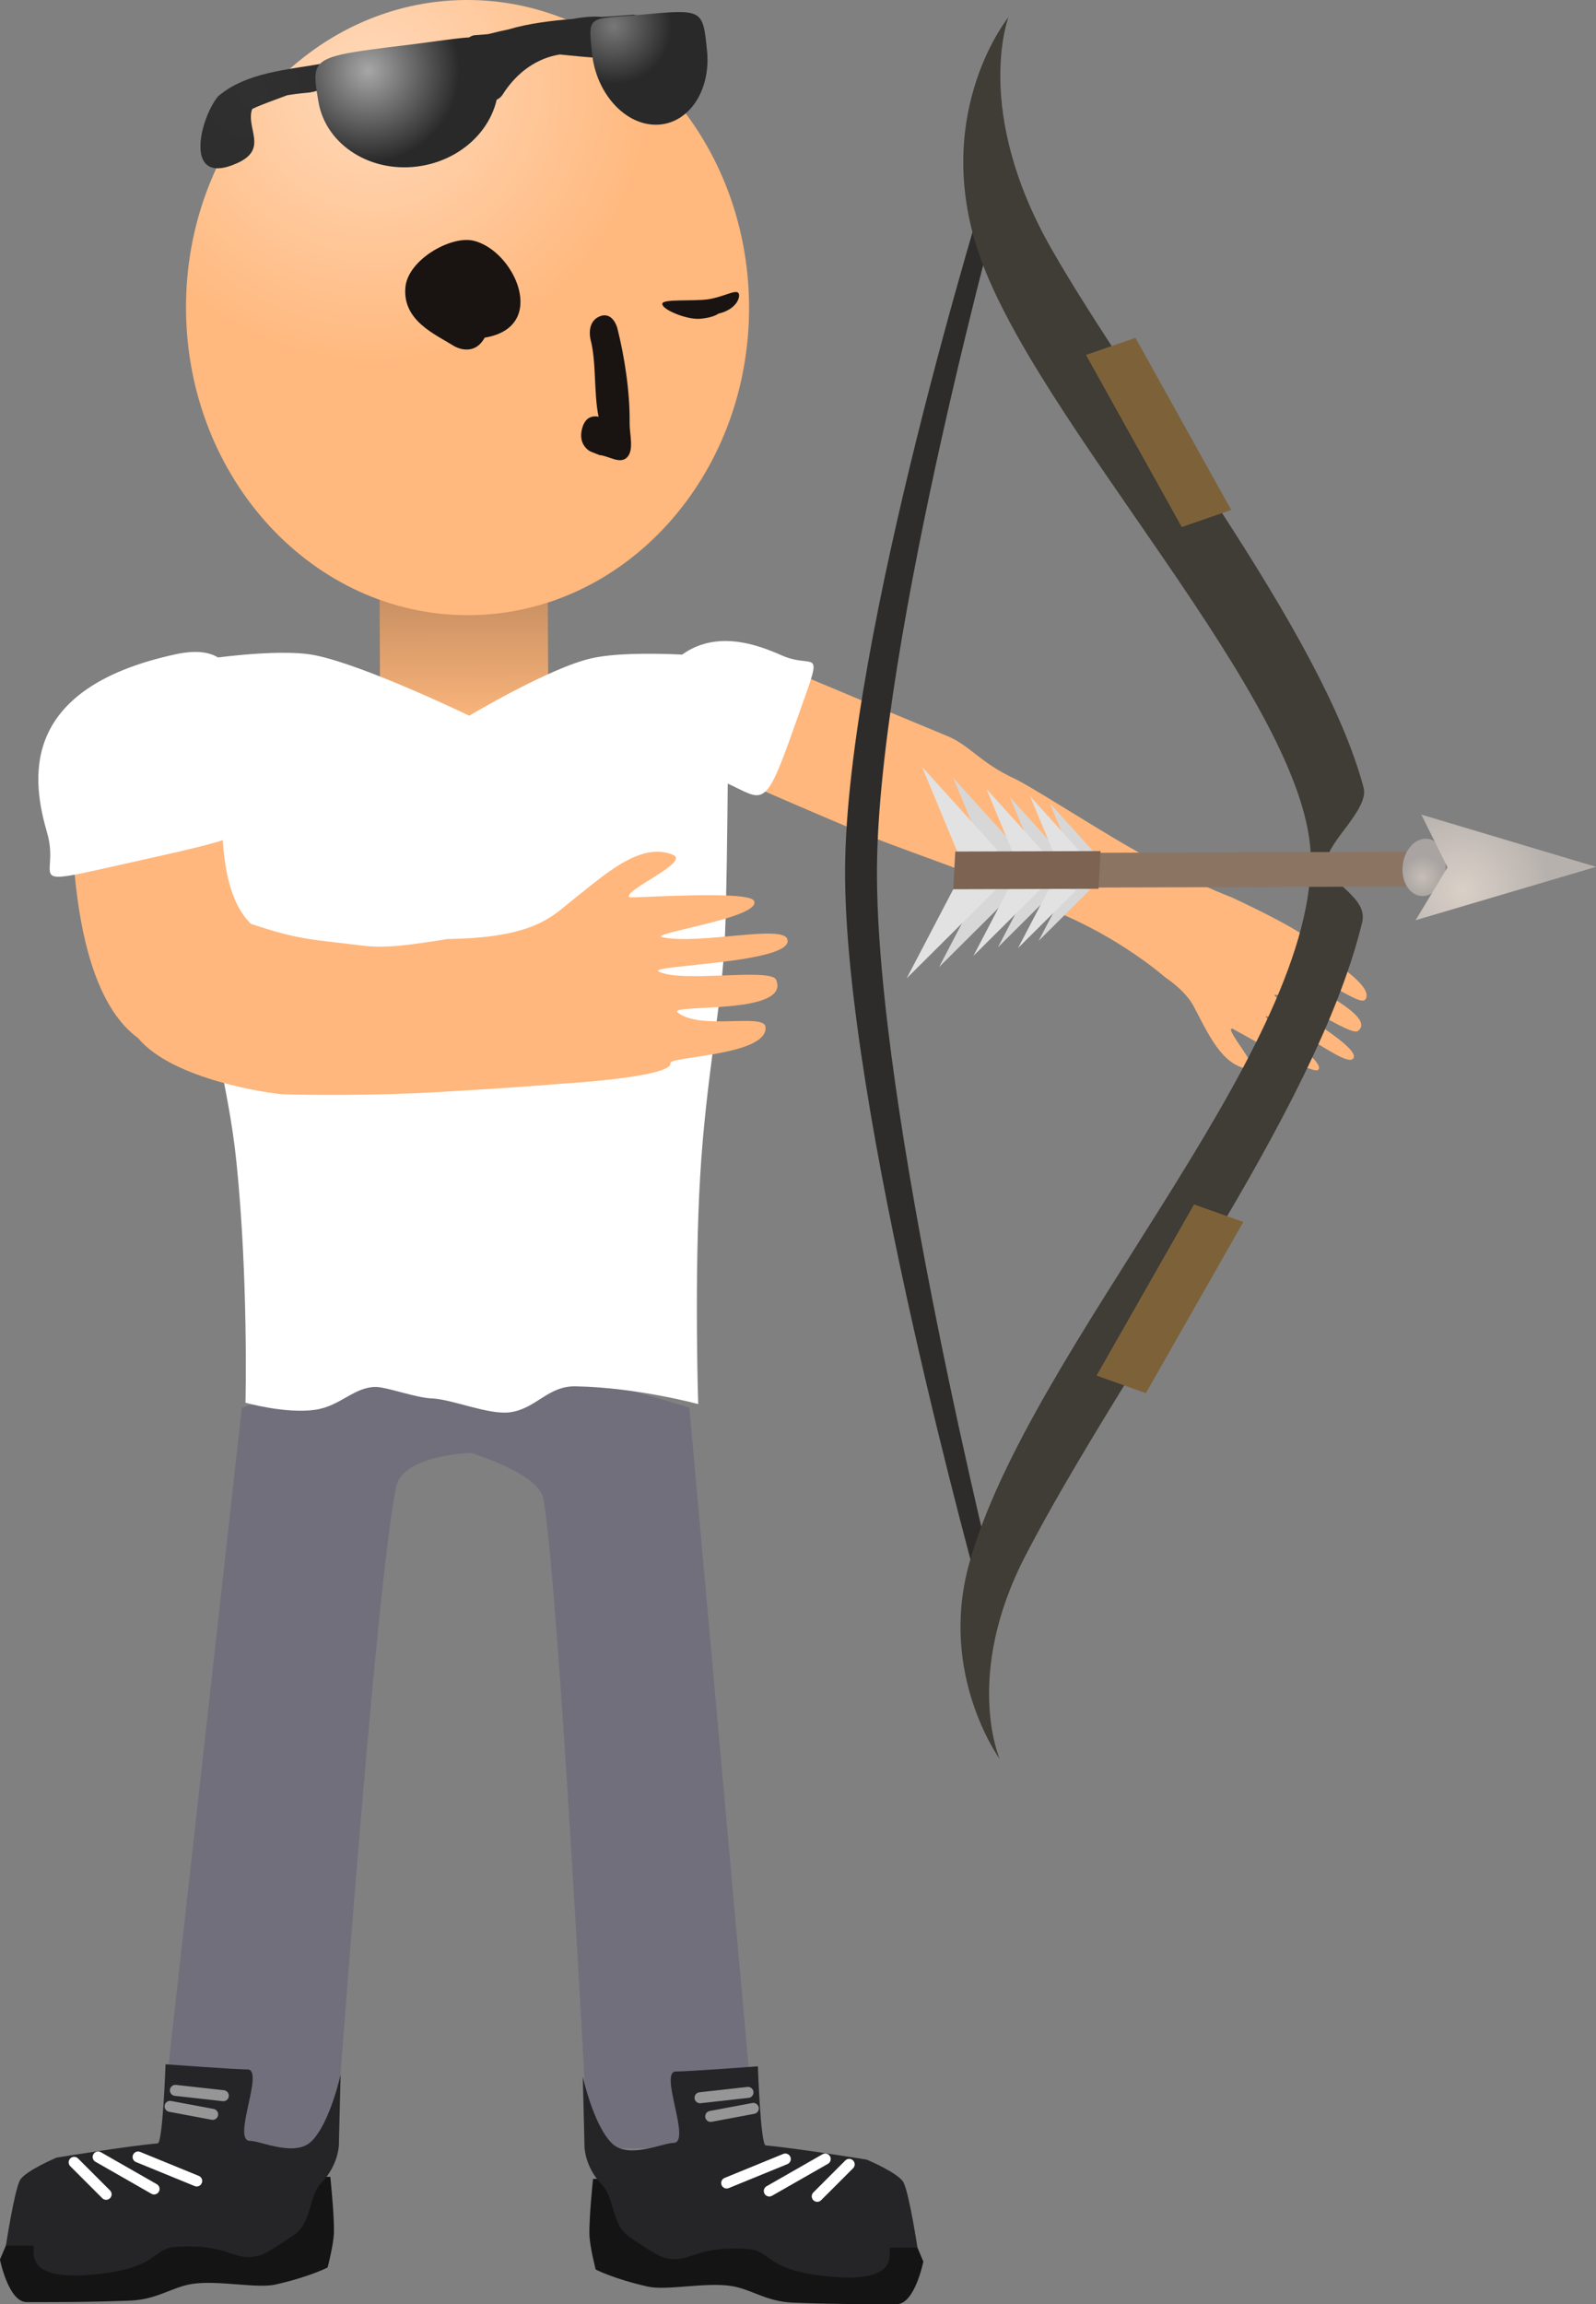 <svg version="1.1" xmlns="http://www.w3.org/2000/svg" xmlns:xlink="http://www.w3.org/1999/xlink" width="72.651" height="104.858" viewBox="0,0,72.651,104.858"><rect x="0" y="0" width="72.651" height="104.858" fill="#808080" stroke="none"/><defs><linearGradient x1="239.975" y1="155.89" x2="240.011" y2="162.741" gradientUnits="userSpaceOnUse" id="color-1"><stop offset="0" stop-color="#c28b5f"/><stop offset="1" stop-color="#ffb87d"/></linearGradient><radialGradient cx="235.819" cy="133.259" r="13.118" gradientUnits="userSpaceOnUse" id="color-2"><stop offset="0" stop-color="#ffd9ba"/><stop offset="1" stop-color="#ffb87d"/></radialGradient><radialGradient cx="230.346" cy="133.627" r="10.071" gradientUnits="userSpaceOnUse" id="color-3"><stop offset="0" stop-color="#303030"/><stop offset="1" stop-color="#292929"/></radialGradient><radialGradient cx="246.812" cy="130.652" r="2.651" gradientUnits="userSpaceOnUse" id="color-4"><stop offset="0" stop-color="#787878"/><stop offset="1" stop-color="#292929"/></radialGradient><radialGradient cx="235.634" cy="132.678" r="4.173" gradientUnits="userSpaceOnUse" id="color-5"><stop offset="0" stop-color="#a7a7a7"/><stop offset="1" stop-color="#292929"/></radialGradient><radialGradient cx="283.624" cy="169.376" r="0.967" gradientUnits="userSpaceOnUse" id="color-6"><stop offset="0" stop-color="#c6beb6"/><stop offset="1" stop-color="#a9a4a1"/></radialGradient><radialGradient cx="285.443" cy="169.965" r="3.981" gradientUnits="userSpaceOnUse" id="color-7"><stop offset="0" stop-color="#d9d0c7"/><stop offset="1" stop-color="#b7b1ad"/></radialGradient></defs><g transform="translate(-218.873,-129.468)"><g data-paper-data="{&quot;isPaintingLayer&quot;:true}" fill-rule="nonzero" stroke-linejoin="miter" stroke-miterlimit="10" stroke-dasharray="" stroke-dashoffset="0" style="mix-blend-mode: normal"><path d="M236.183,162.761l-0.036,-6.851l7.656,-0.041l0.036,6.851z" fill="url(#color-1)" stroke="#000000" stroke-width="0" stroke-linecap="butt"/><path d="M252.971,143.398c0.041,7.731 -5.663,14.028 -12.741,14.066c-7.078,0.037 -12.849,-6.199 -12.89,-13.93c-0.041,-7.731 5.663,-14.028 12.741,-14.066c7.078,-0.037 12.849,6.199 12.89,13.93z" fill="url(#color-2)" stroke="none" stroke-width="0" stroke-linecap="butt"/><path d="M240.936,144.834c-0.503,0.916 -1.378,0.392 -1.378,0.392c-0.883,-0.552 -2.367,-1.162 -2.231,-2.684c0.111,-1.243 2.05,-2.352 3.079,-2.124c1.867,0.412 3.489,3.931 0.53,4.416z" fill="#191412" stroke="none" stroke-width="0.5" stroke-linecap="butt"/><path d="M245.364,148.997c0.113,-0.469 0.376,-0.573 0.57,-0.58c0.062,-0.005 0.125,0.001 0.188,0.02c-0.228,-1.08 -0.093,-2.479 -0.368,-3.524c0,0 -0.202,-0.783 0.407,-1.043c0.609,-0.26 0.811,0.523 0.811,0.523c0.332,1.306 0.578,2.915 0.562,4.313c-0.006,0.524 0.206,1.23 -0.107,1.565c-0.325,0.348 -0.844,-0.062 -1.266,-0.093l-0.374,-0.149c-0.077,-0.031 -0.147,-0.079 -0.207,-0.14c-0.157,-0.147 -0.329,-0.423 -0.216,-0.892z" fill="#191412" stroke="none" stroke-width="0.5" stroke-linecap="butt"/><path d="M251.573,143.743c-0.3,0.211 -0.893,0.235 -0.893,0.235c-0.599,0.02 -1.697,-0.43 -1.658,-0.694c0.032,-0.216 1.371,-0.101 2.056,-0.192c0.678,-0.091 1.257,-0.451 1.403,-0.297c0.122,0.128 -0.031,0.744 -0.907,0.947z" fill="#191412" stroke="none" stroke-width="0.5" stroke-linecap="butt"/><g stroke-linecap="butt"><path d="M233.036,133.67c-0.17,0.013 -0.607,0.055 -1.081,0.13c-0.524,0.201 -1.136,0.404 -1.605,0.628c-0.3,0.889 0.765,1.817 -0.685,2.467c-2.472,1.109 -1.691,-2.06 -0.86,-3.048c1.284,-1.091 3.159,-1.2 4.775,-1.49c2.226,-0.399 4.397,-1.029 6.594,-1.136c0.084,-0.085 0.197,-0.142 0.325,-0.152l0.587,-0.046c0.296,-0.074 0.618,-0.151 0.956,-0.223c0.88,-0.263 1.936,-0.392 2.92,-0.472c0.483,-0.089 0.935,-0.127 1.308,-0.089c0.274,-0.017 0.529,-0.033 0.757,-0.05l0.619,-0.048c0.282,-0.022 0.528,0.189 0.55,0.47c0.019,0.251 -0.145,0.473 -0.38,0.535l-0.331,0.093c0.143,0.124 0.273,0.265 0.387,0.425l0.236,-0.116l0.29,0.589c0.031,0.059 0.051,0.126 0.056,0.197c0.022,0.282 -0.189,0.528 -0.47,0.55c-0.086,0.007 -0.168,-0.008 -0.242,-0.04l-0.505,-0.205l0.006,-0.015l-0.048,-0.004c-0.359,-0.228 -0.726,-0.402 -1.092,-0.52c-0.559,-0.027 -1.147,-0.095 -1.746,-0.152c-1.017,0.162 -1.943,0.778 -2.613,1.839c0,0 -0.274,0.432 -0.706,0.158c-0.432,-0.274 -0.158,-0.706 -0.158,-0.706c0.059,-0.092 0.119,-0.181 0.181,-0.268l-0.285,0.087c-0.038,0.013 -0.078,0.021 -0.12,0.024c-0.282,0.022 -0.528,-0.189 -0.55,-0.47c-0.011,-0.143 0.037,-0.276 0.124,-0.376c-0.245,-0.003 -0.477,0.008 -0.674,0.054c-1.379,0.322 -3.493,0.409 -5.49,0.69c0.008,0.241 -0.154,0.452 -0.382,0.512l-0.6,0.169l-0.005,-0.019l-0.007,0.002z" fill="url(#color-3)" stroke="none" stroke-width="0.5"/><path d="M248.175,130.127c2.712,-0.251 2.688,-0.21 2.88,1.623c0.192,1.833 -0.824,3.352 -2.269,3.393c-1.445,0.041 -2.772,-1.411 -2.964,-3.244c-0.192,-1.833 -0.191,-1.537 2.353,-1.772z" data-paper-data="{&quot;index&quot;:null}" fill="url(#color-4)" stroke="#000000" stroke-width="0"/><path d="M241.522,132.725c0.333,1.996 -1.223,3.918 -3.475,4.294c-2.252,0.376 -4.348,-0.938 -4.681,-2.934c-0.333,-1.996 -0.384,-2.032 3.903,-2.553c4.02,-0.489 3.92,-0.803 4.253,1.193z" fill="url(#color-5)" stroke="#000000" stroke-width="0"/></g><g stroke="#000000" stroke-width="0" stroke-linecap="butt"><path d="M278.595,172.458c-0.13,0.163 2.934,1.764 2.433,2.49c-0.246,0.357 -1.943,-1.122 -2.921,-1.013c-0.518,0.058 3.569,1.72 2.577,2.452c-0.341,0.251 -2.895,-1.609 -3.765,-1.648c-0.466,-0.021 4.155,2.413 3.526,2.926c-0.373,0.304 -2.606,-1.537 -3.882,-1.94c-0.622,-0.196 2.847,2.129 2.296,2.44c-0.337,0.19 -3.848,-1.901 -3.908,-1.893c-0.335,0.043 1.401,1.921 0.746,1.838c-1.206,-0.154 -1.83,-1.61 -2.492,-2.858c-0.387,-0.729 -1.3,-1.315 -1.3,-1.315c0,0 -2.074,-1.838 -5.096,-3.033c-0.727,-0.287 -3.024,-1.385 -3.773,-1.673c-1.774,-0.681 -3.559,-1.295 -4.636,-1.739c-2.315,-0.955 -5.218,-2.231 -5.218,-2.231l2.183,-5.065c0,0 4.177,1.756 6.638,2.771c1.002,0.413 1.519,1.231 3.043,1.93c0.683,0.314 3.403,2.063 5.116,3.054c2.852,1.65 4.759,2.345 4.759,2.345c0,0 3.947,1.817 3.67,2.163z" data-paper-data="{&quot;index&quot;:null}" fill="#ffb77d"/><path d="M247.996,162.202c1.636,-4.716 4.79,-3.649 6.457,-2.911c1.667,0.738 2.001,-0.794 0.481,3.52c-1.285,3.647 -1.351,3.017 -3.018,2.279c-1.667,-0.738 -4.772,-0.432 -3.92,-2.888z" data-paper-data="{&quot;index&quot;:null}" fill="#ffffff"/></g><path d="M226.123,227.236l3.759,-33.71c0,0 6.755,-2.183 9.822,-2.183c3.629,0 10.55,2.183 10.55,2.183l3.031,33.71h-7.639c0,0 -1.327,-25.538 -2.038,-29.57c-0.201,-1.143 -3.298,-2.079 -3.298,-2.079c0,0 -3.092,0.088 -3.398,1.524c-0.936,4.391 -2.786,30.125 -2.786,30.125z" fill="#726f7c" stroke="#000000" stroke-width="0" stroke-linecap="butt"/><path d="M230.048,193.303c0,0 0.138,-5.561 -0.411,-10.942c-0.373,-3.657 -1.442,-6.952 -1.612,-9.445c-0.319,-4.68 -0.281,-13.381 -0.281,-13.381c0,0 3.689,-0.604 5.468,-0.248c2.265,0.454 7.021,2.752 7.021,2.752c0,0 3.665,-2.19 5.577,-2.616c2.017,-0.45 6.224,-0.016 6.224,-0.016c0,0 -0.02,9.217 -0.16,12.657c-0.124,3.044 -0.856,6.373 -1.126,10.879c-0.278,4.645 -0.093,10.422 -0.093,10.422c0,0 -2.761,-0.755 -5.576,-0.808c-1.278,-0.024 -1.786,1.016 -2.992,1.181c-0.964,0.132 -2.639,-0.599 -3.564,-0.631c-0.699,-0.024 -2.047,-0.52 -2.541,-0.521c-0.998,-0.003 -1.611,0.874 -2.768,1.039c-1.344,0.192 -3.166,-0.323 -3.166,-0.323z" fill="#ffffff" stroke="#292e32" stroke-width="0" stroke-linecap="butt"/><g><path d="M259.693,234.326c-0.593,0 -2.644,0.014 -4.704,-0.067c-1.253,-0.049 -1.902,-0.618 -2.836,-0.761c-1.175,-0.18 -2.939,0.22 -3.788,0.029c-1.565,-0.353 -2.375,-0.778 -2.375,-0.778c0,0 -0.269,-1.025 -0.286,-1.586c-0.022,-0.755 0.164,-2.537 0.164,-2.537c0,0 5.934,-0.12 8.249,0.081c1.37,0.119 4.241,0.647 4.241,0.647c0,0 1.46,0.616 1.673,1.043c0.262,0.523 0.873,1.989 0.873,1.989c0,0 -0.386,1.94 -1.213,1.94z" data-paper-data="{&quot;index&quot;:null}" fill="#141415" stroke="#000000" stroke-width="0" stroke-linecap="butt"/><path d="M259.422,231.751c-0.248,0 0.702,1.602 -2.618,1.333c-3.136,-0.254 -2.776,-1.188 -3.881,-1.269c-2.309,-0.169 -2.588,0.595 -3.587,0.442c-0.348,-0.053 -0.513,-0.115 -1.785,-0.97c-0.875,-0.589 -0.666,-1.751 -1.265,-2.379c-0.876,-0.917 -0.808,-1.886 -0.808,-1.886l-0.076,-3.048c0,0 0.486,2.207 1.325,3.031c0.751,0.738 2.317,-0.019 2.801,-0.019c0.847,-0 -0.689,-3.268 0.121,-3.25c0.435,0.01 3.723,-0.234 3.723,-0.234c0,0 0.123,3.58 0.356,3.6c1.37,0.119 4.604,0.647 4.604,0.647c0,0 1.46,0.616 1.673,1.043c0.262,0.523 0.631,2.959 0.631,2.959c0,0 -0.386,0 -1.213,0z" data-paper-data="{&quot;index&quot;:null}" fill="#252527" stroke="#000000" stroke-width="0" stroke-linecap="butt"/><path d="M251.952,228.812l2.668,-1.091" fill="none" stroke="#ffffff" stroke-width="0.5" stroke-linecap="round"/><path d="M256.438,227.721l-2.546,1.455" fill="none" stroke="#ffffff" stroke-width="0.5" stroke-linecap="round"/><path d="M256.074,229.418l1.455,-1.455" fill="none" stroke="#ffffff" stroke-width="0.5" stroke-linecap="round"/><path d="M252.922,224.689l-2.183,0.243" fill="none" stroke="#969696" stroke-width="0.5" stroke-linecap="round"/><path d="M251.224,225.781l1.94,-0.364" fill="none" stroke="#969696" stroke-width="0.5" stroke-linecap="round"/></g><g data-paper-data="{&quot;index&quot;:null}"><path d="M218.873,232.292c0,0 0.611,-1.465 0.873,-1.989c0.214,-0.427 1.673,-1.043 1.673,-1.043c0,0 2.871,-0.528 4.241,-0.647c2.315,-0.2 8.249,-0.081 8.249,-0.081c0,0 0.187,1.782 0.164,2.537c-0.016,0.56 -0.286,1.586 -0.286,1.586c0,0 -0.81,0.425 -2.375,0.778c-0.849,0.192 -2.613,-0.209 -3.788,-0.029c-0.933,0.143 -1.583,0.712 -2.836,0.761c-2.06,0.081 -4.112,0.067 -4.704,0.067c-0.827,0 -1.213,-1.94 -1.213,-1.94z" data-paper-data="{&quot;index&quot;:null}" fill="#141415" stroke="#000000" stroke-width="0" stroke-linecap="butt"/><path d="M219.144,231.658c0,0 0.369,-2.435 0.631,-2.959c0.214,-0.427 1.673,-1.043 1.673,-1.043c0,0 3.235,-0.528 4.604,-0.647c0.233,-0.02 0.356,-3.6 0.356,-3.6c0,0 3.287,0.244 3.723,0.234c0.81,-0.018 -0.726,3.25 0.121,3.25c0.484,0 2.05,0.756 2.801,0.019c0.839,-0.824 1.325,-3.031 1.325,-3.031l-0.076,3.048c0,0 0.068,0.968 -0.808,1.886c-0.6,0.628 -0.391,1.791 -1.265,2.379c-1.272,0.856 -1.436,0.917 -1.785,0.97c-1,0.153 -1.278,-0.611 -3.587,-0.442c-1.104,0.081 -0.745,1.015 -3.881,1.269c-3.321,0.269 -2.37,-1.333 -2.618,-1.333c-0.827,0 -1.213,0 -1.213,0z" data-paper-data="{&quot;index&quot;:null}" fill="#252527" stroke="#000000" stroke-width="0" stroke-linecap="butt"/><path d="M225.159,227.628l2.668,1.091" fill="none" stroke="#ffffff" stroke-width="0.5" stroke-linecap="round"/><path d="M225.887,229.083l-2.546,-1.455" fill="none" stroke="#ffffff" stroke-width="0.5" stroke-linecap="round"/><path d="M223.704,229.326l-1.455,-1.455" fill="none" stroke="#ffffff" stroke-width="0.5" stroke-linecap="round"/><path d="M229.039,224.839l-2.183,-0.243" fill="none" stroke="#969696" stroke-width="0.5" stroke-linecap="round"/><path d="M228.554,225.688l-1.94,-0.364" fill="none" stroke="#969696" stroke-width="0.5" stroke-linecap="round"/></g><path d="M263.509,202.127c0,0 -6.223,-22.219 -6.168,-33.098c0.053,-10.581 6.491,-31.308 6.491,-31.308l0.8,0.004c0,0 -5.786,20.81 -5.839,31.303c-0.055,10.955 5.516,33.103 5.516,33.103z" fill="#2e2c2a" stroke="none" stroke-width="0" stroke-linecap="butt"/><g stroke="none" stroke-width="0" stroke-linecap="butt"><path d="M264.779,130.249c0,0 -1.636,4.258 1.959,10.549c4.037,7.065 12.312,17.396 14.208,24.519c0.257,0.967 -1.661,2.492 -1.665,3.324c-0.005,1.074 1.89,1.604 1.597,2.807c-2.114,8.704 -10.958,20.361 -15.338,28.837c-2.819,5.455 -1.158,9.234 -1.158,9.234c0,0 -2.798,-3.837 -1.391,-8.895c2.72,-9.78 15.507,-23.049 15.552,-31.997c0.036,-7.122 -12.782,-20.13 -15.22,-27.953c-1.944,-6.237 1.456,-10.424 1.456,-10.424z" fill="#403c36"/><path d="M268.789,192.068l4.437,-7.79l2.245,0.8l-4.437,7.79z" fill="#7d6239"/><path d="M270.561,144.842l4.359,7.833l-2.253,0.778l-4.359,-7.833z" data-paper-data="{&quot;index&quot;:null}" fill="#7d6239"/></g><g stroke="none" stroke-width="0" stroke-linecap="butt"><path d="M283.11,168.229l-0.086,1.583l-19.763,0.063l0.086,-1.583z" fill="#8c7463"/><path d="M283.629,170.247c-0.542,0.002 -0.95,-0.582 -0.911,-1.303c0.039,-0.721 0.51,-1.307 1.053,-1.309c0.542,-0.002 0.95,0.581 0.911,1.303c-0.039,0.721 -0.51,1.307 -1.053,1.309z" fill="url(#color-6)"/><path d="M291.525,168.916l-8.214,2.429l1.453,-2.408l-1.192,-2.399z" fill="url(#color-7)"/><path d="M265.592,168.551l-1.698,0.232l-1.63,-3.918z" fill="#d7d7d7"/><path d="M264.575,168.494l-1.904,0.26l-1.828,-4.393z" fill="#e2e2e2"/><path d="M267.361,168.532l-1.283,0.175l-1.232,-2.961z" fill="#d7d7d7"/><path d="M266.593,168.488l-1.439,0.197l-1.381,-3.32z" fill="#e2e2e2"/><path d="M268.774,168.361l-1.076,0.147l-1.033,-2.482z" fill="#d7d7d7"/><path d="M268.13,168.324l-1.206,0.165l-1.158,-2.783z" fill="#e2e2e2"/><path d="M261.62,173.477l2.056,-3.93l1.673,0.221z" fill="#d7d7d7"/><path d="M260.145,173.99l2.305,-4.406l1.876,0.248z" fill="#e2e2e2"/><path d="M264.299,172.579l1.554,-2.97l1.265,0.167z" fill="#d7d7d7"/><path d="M263.184,172.967l1.742,-3.33l1.418,0.188z" fill="#e2e2e2"/><path d="M266.149,172.288l1.303,-2.49l1.06,0.14z" fill="#d7d7d7"/><path d="M265.214,172.613l1.461,-2.792l1.189,0.157z" fill="#e2e2e2"/><path d="M268.971,168.199l-0.093,1.715l-6.613,0.021l0.093,-1.715z" fill="#7c6352"/></g><path d="M238.594,179.178c-2.58,0.147 -5.933,0.131 -6.912,0.081c-0.423,-0.022 -4.934,-0.627 -6.523,-2.551c-3.541,-2.557 -2.983,-11.709 -2.983,-11.709l6.985,-0.513c0,0 -0.806,5.171 1.141,7.028c2.25,0.739 2.615,0.683 5.077,0.987c1.04,0.129 2.135,-0.02 3.858,-0.3c3.958,-0.053 4.762,-1.032 5.654,-1.736c1.526,-1.205 3.137,-2.712 4.621,-2.094c0.805,0.336 -2.345,1.645 -1.985,1.931c0.064,0.051 5.389,-0.331 5.662,0.151c0.445,0.787 -4.975,1.509 -4.139,1.673c1.717,0.335 5.417,-0.587 5.66,0.072c0.41,1.109 -6.404,1.19 -5.854,1.479c1.026,0.541 5.108,-0.186 5.347,0.38c0.695,1.648 -5.031,1.068 -4.47,1.497c1.06,0.812 3.92,0.006 3.986,0.647c0.133,1.305 -4.378,1.34 -4.327,1.646c0.107,0.648 -4.976,0.94 -4.976,0.94c0,0 -1.526,0.145 -5.822,0.391z" fill="#ffb77d" stroke="#000000" stroke-width="0" stroke-linecap="butt"/><path d="M230.098,164.755c0.661,2.283 1.562,2.447 -4.068,3.692c-6.66,1.472 -4.346,1.22 -5.008,-1.064c-0.661,-2.283 -1.434,-6.564 5.84,-8.139c3.788,-0.82 2.574,3.228 3.235,5.511z" fill="#ffffff" stroke="#000000" stroke-width="0" stroke-linecap="butt"/></g></g></svg>